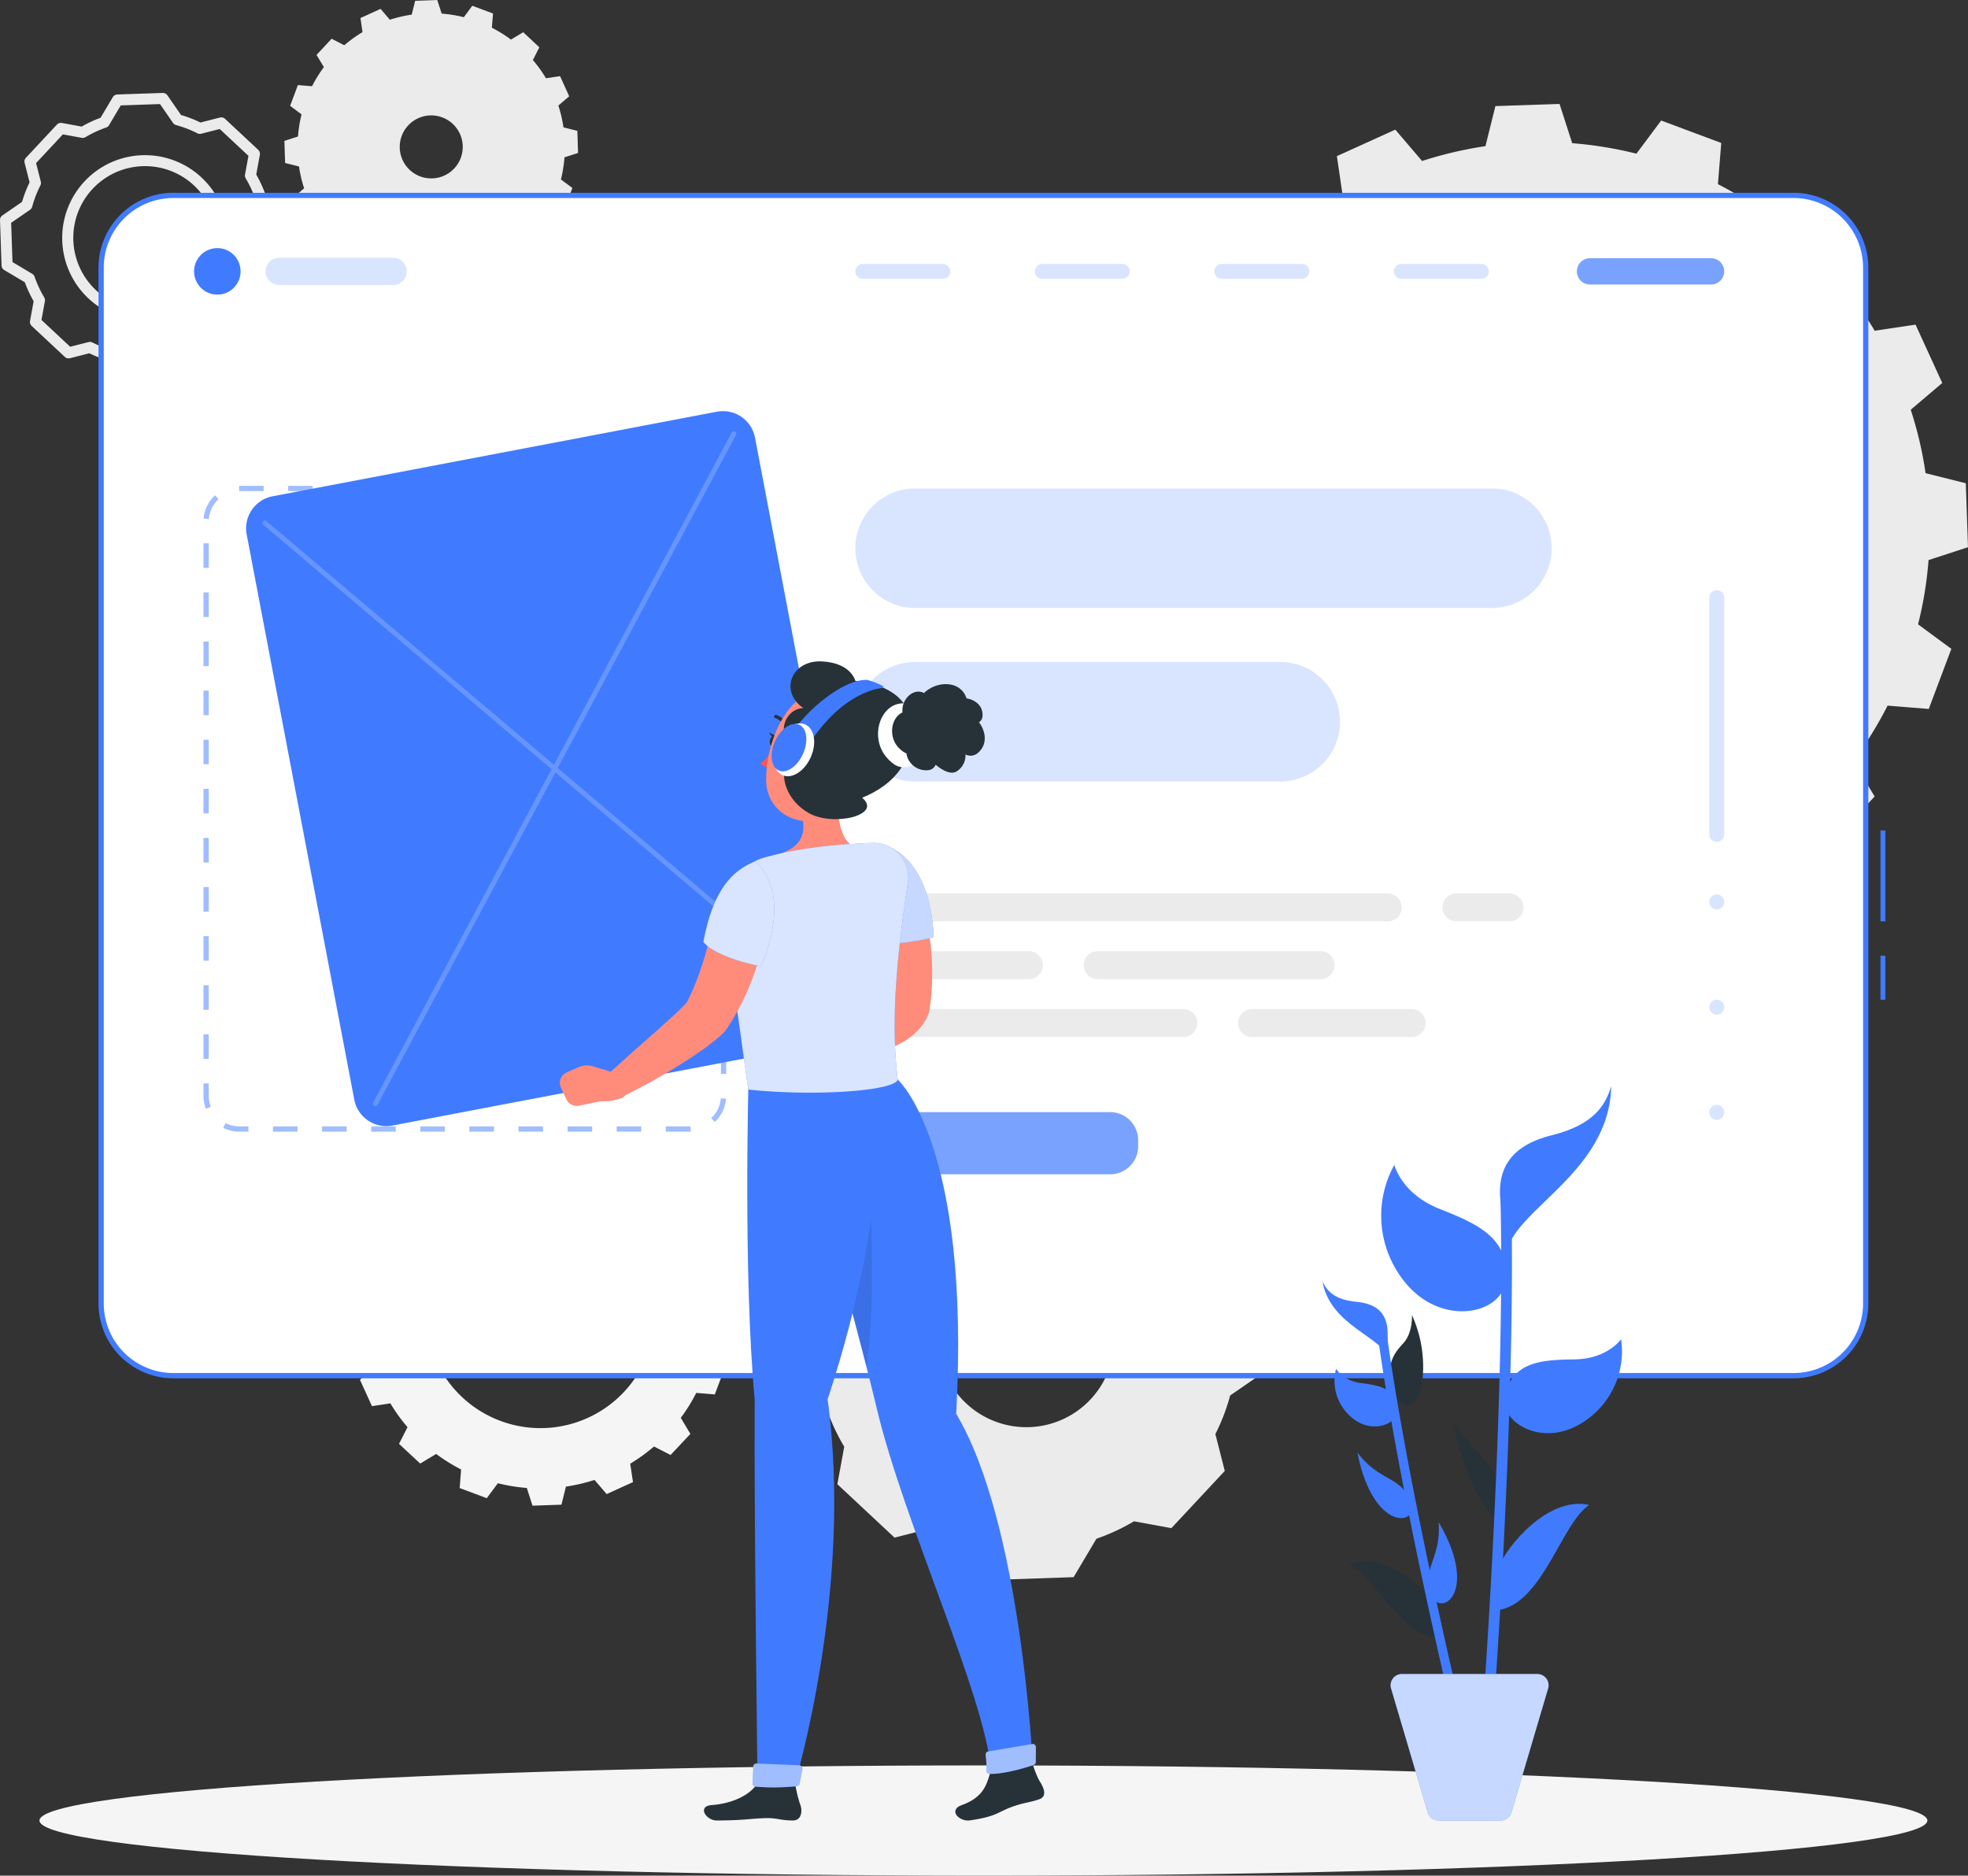 <svg id="Group_37427" data-name="Group 37427" xmlns="http://www.w3.org/2000/svg" xmlns:xlink="http://www.w3.org/1999/xlink" width="451.048" height="429.858" viewBox="0 0 451.048 429.858">
  <rect x="0" y="0" width="451.048" height="429.858" fill="#333333" stroke="none"/>
  <defs>
    <clipPath id="clip-path">
      <rect id="Rectangle_5026" data-name="Rectangle 5026" width="451.048" height="429.858" fill="none"/>
    </clipPath>
    <clipPath id="clip-path-3">
      <rect id="Rectangle_5002" data-name="Rectangle 5002" width="119.804" height="148.009" fill="none"/>
    </clipPath>
    <clipPath id="clip-path-4">
      <rect id="Rectangle_5003" data-name="Rectangle 5003" width="32.362" height="6.232" fill="none"/>
    </clipPath>
    <clipPath id="clip-path-5">
      <rect id="Rectangle_5004" data-name="Rectangle 5004" width="21.752" height="3.418" fill="none"/>
    </clipPath>
    <clipPath id="clip-path-8">
      <rect id="Rectangle_5007" data-name="Rectangle 5007" width="21.751" height="3.418" fill="none"/>
    </clipPath>
    <clipPath id="clip-path-9">
      <rect id="Rectangle_5008" data-name="Rectangle 5008" width="33.768" height="6.033" fill="none"/>
    </clipPath>
    <clipPath id="clip-path-10">
      <rect id="Rectangle_5009" data-name="Rectangle 5009" width="64.811" height="14.252" fill="none"/>
    </clipPath>
    <clipPath id="clip-path-11">
      <rect id="Rectangle_5010" data-name="Rectangle 5010" width="3.417" height="57.671" fill="none"/>
    </clipPath>
    <clipPath id="clip-path-12">
      <rect id="Rectangle_5011" data-name="Rectangle 5011" width="3.417" height="3.417" fill="none"/>
    </clipPath>
    <clipPath id="clip-path-15">
      <rect id="Rectangle_5014" data-name="Rectangle 5014" width="159.58" height="27.397" fill="none"/>
    </clipPath>
    <clipPath id="clip-path-16">
      <rect id="Rectangle_5015" data-name="Rectangle 5015" width="111.063" height="27.398" fill="none"/>
    </clipPath>
    <clipPath id="clip-path-17">
      <rect id="Rectangle_5016" data-name="Rectangle 5016" width="133.93" height="154.625" fill="none"/>
    </clipPath>
    <clipPath id="clip-path-18">
      <rect id="Rectangle_5017" data-name="Rectangle 5017" width="8.678" height="40.453" fill="none"/>
    </clipPath>
    <clipPath id="clip-path-19">
      <rect id="Rectangle_5018" data-name="Rectangle 5018" width="15.826" height="22.602" fill="none"/>
    </clipPath>
    <clipPath id="clip-path-20">
      <rect id="Rectangle_5019" data-name="Rectangle 5019" width="11.52" height="6.853" fill="none"/>
    </clipPath>
    <clipPath id="clip-path-21">
      <rect id="Rectangle_5020" data-name="Rectangle 5020" width="11.433" height="5.491" fill="none"/>
    </clipPath>
    <clipPath id="clip-path-22">
      <rect id="Rectangle_5021" data-name="Rectangle 5021" width="42.316" height="57.239" fill="none"/>
    </clipPath>
    <clipPath id="clip-path-23">
      <rect id="Rectangle_5022" data-name="Rectangle 5022" width="16.238" height="24.069" fill="none"/>
    </clipPath>
    <clipPath id="clip-path-24">
      <rect id="Rectangle_5023" data-name="Rectangle 5023" width="36.208" height="33.56" fill="none"/>
    </clipPath>
  </defs>
  <g id="Group_37426" data-name="Group 37426" clip-path="url(#clip-path)">
    <g id="Group_37425" data-name="Group 37425">
      <g id="Group_37424" data-name="Group 37424" clip-path="url(#clip-path)">
        <path id="Path_39068" data-name="Path 39068" d="M229.777,129.611l-.5-14.663,9-2.941a87.492,87.492,0,0,1,2.4-14.724l-7.63-5.626,5.183-13.773,9.439.761a86.43,86.43,0,0,1,7.855-12.666l-4.888-8.159L260.686,47.1l8.438,4.32a92.19,92.19,0,0,1,12.094-8.742l-1.367-9.366,13.388-6.076,6.134,7.189a90.555,90.555,0,0,1,14.525-3.4l2.281-9.181,14.7-.5,2.9,9a90.51,90.51,0,0,1,14.723,2.4l5.666-7.593,13.771,5.145-.761,9.44a89.751,89.751,0,0,1,12.666,7.893l8.121-4.887,10.762,10.01-4.319,8.476a86.328,86.328,0,0,1,8.7,12.1l9.364-1.4L418.595,85.3l-7.227,6.136a87.4,87.4,0,0,1,3.4,14.526l9.221,2.316.5,14.663-9.04,2.945a86.689,86.689,0,0,1-2.4,14.722l7.63,5.626L415.5,160.007l-9.439-.762a86.481,86.481,0,0,1-7.855,12.665l4.89,8.159-10.052,10.726-8.437-4.322a89.941,89.941,0,0,1-12.1,8.744l1.406,9.363-13.388,6.076-6.173-7.187a90.617,90.617,0,0,1-14.525,3.4l-2.28,9.181-14.7.5-2.9-9a90.642,90.642,0,0,1-14.722-2.4l-5.628,7.592L285.823,207.6l.723-9.436a92.072,92.072,0,0,1-12.666-7.9l-8.122,4.89L255,185.143l4.319-8.476a86.326,86.326,0,0,1-8.7-12.1l-9.364,1.406-6.114-13.386,7.227-6.136a86.575,86.575,0,0,1-3.4-14.523Zm99.08,47.5a58.2,58.2,0,1,0-60.14-56.157,58.187,58.187,0,0,0,60.14,56.157" transform="translate(26.554 2.471)" fill="#ebebeb"/>
        <path id="Path_39069" data-name="Path 39069" d="M71.794,279.182l-.227-6.611,4.059-1.327a39.335,39.335,0,0,1,1.082-6.639l-3.441-2.536,2.338-6.211,4.256.344a38.946,38.946,0,0,1,3.542-5.711l-2.2-3.68,4.532-4.835,3.8,1.948a41.448,41.448,0,0,1,5.454-3.942l-.616-4.223,6.037-2.739,2.765,3.241a40.817,40.817,0,0,1,6.549-1.534l1.029-4.14,6.629-.228,1.31,4.059a40.991,40.991,0,0,1,6.638,1.082l2.555-3.423,6.21,2.32-.343,4.257a40.495,40.495,0,0,1,5.711,3.559l3.662-2.2,4.853,4.515-1.948,3.822a38.879,38.879,0,0,1,3.925,5.454l4.222-.633,2.756,6.035-3.258,2.766a39.5,39.5,0,0,1,1.534,6.55l4.158,1.044.227,6.611-4.076,1.328a39.135,39.135,0,0,1-1.082,6.639l3.44,2.536-2.338,6.211-4.256-.344a38.944,38.944,0,0,1-3.542,5.711l2.2,3.68-4.534,4.836-3.8-1.948a40.556,40.556,0,0,1-5.453,3.942l.634,4.221-6.037,2.74-2.784-3.241a40.786,40.786,0,0,1-6.549,1.534l-1.029,4.14-6.629.228-1.309-4.059a40.851,40.851,0,0,1-6.639-1.082l-2.537,3.422-6.21-2.32.326-4.255a41.348,41.348,0,0,1-5.711-3.561l-3.662,2.2-4.853-4.515,1.947-3.822a38.879,38.879,0,0,1-3.925-5.454l-4.221.634-2.757-6.037,3.259-2.766a38.966,38.966,0,0,1-1.534-6.549ZM116.47,300.6A26.243,26.243,0,1,0,89.352,275.28,26.238,26.238,0,0,0,116.47,300.6" transform="translate(8.289 26.679)" fill="#f5f5f5"/>
        <path id="Path_39070" data-name="Path 39070" d="M71,59.943l-3.7-3.453,1.477-2.911a30.089,30.089,0,0,1-3-4.176l-3.233.489-2.094-4.622,2.487-2.117a29.743,29.743,0,0,1-1.173-5l-3.182-.8-.164-5.066,3.111-1a31.785,31.785,0,0,1,.818-5.08l-2.617-1.952L61.505,19.5l3.249.258a31.237,31.237,0,0,1,2.711-4.372l-1.683-2.8,3.462-3.708,2.9,1.487a31.325,31.325,0,0,1,4.175-3l-.47-3.233,4.613-2.1L82.584,4.52A30.93,30.93,0,0,1,87.6,3.356L88.385.184,93.451,0l1.013,3.12a29.845,29.845,0,0,1,5.073.827l1.94-2.626L106.232,3.1l-.266,3.258a30.3,30.3,0,0,1,4.372,2.713l2.813-1.684,3.7,3.453-1.486,2.922a29.871,29.871,0,0,1,3,4.175l3.233-.489,2.094,4.623-2.487,2.116a29.853,29.853,0,0,1,1.173,5l3.181.8.165,5.067-3.112,1a30.877,30.877,0,0,1-.817,5.081l2.626,1.94-1.783,4.746-3.257-.248a31.142,31.142,0,0,1-2.713,4.372l1.683,2.8-3.461,3.708-2.9-1.487a31.18,31.18,0,0,1-4.175,3l.48,3.222-4.613,2.1-2.126-2.477a31.773,31.773,0,0,1-5.013,1.163l-.788,3.172-5.066.183-1.014-3.12a29.832,29.832,0,0,1-5.071-.827l-1.94,2.626L77.9,64.24l.267-3.258A29.854,29.854,0,0,1,73.8,58.269ZM97.346,38.6a7.221,7.221,0,1,0-10.2.349,7.22,7.22,0,0,0,10.2-.349" transform="translate(6.765 0)" fill="#ebebeb"/>
        <path id="Path_39071" data-name="Path 39071" d="M161.376,273.693l8.438-5.827,0-.02a46.3,46.3,0,0,1,3.394-8.789l-2.162-8.485,12.239-13.109,8.615,1.578a46.414,46.414,0,0,1,8.53-3.983l.021-.007,5.239-8.821,17.922-.615,5.828,8.439.032.008a46.349,46.349,0,0,1,8.78,3.389l8.48-2.161,13.108,12.241-1.574,8.6.006.007a45.508,45.508,0,0,1,3.986,8.563l8.818,5.237.615,17.922-8.446,5.832a45.007,45.007,0,0,1-3.384,8.827v0l2.155,8.459L249.78,324.086l-8.562-1.567a46.735,46.735,0,0,1-8.605,3.992h-.008l-5.23,8.808-17.922.614-5.822-8.432a46.654,46.654,0,0,1-8.855-3.392l0,0-8.441,2.151-13.108-12.238,1.573-8.6a45.519,45.519,0,0,1-3.986-8.564v0l-8.822-5.239Zm55.854,27.245a20.166,20.166,0,1,0-20.845-19.463,20.172,20.172,0,0,0,20.845,19.463" transform="translate(18.69 26.13)" fill="#ebebeb"/>
        <path id="Path_39072" data-name="Path 39072" d="M29.118,85.528a1.266,1.266,0,0,1-1.041-.547l-3.113-4.508a28.438,28.438,0,0,1-4.489-1.719l-4.439,1.13a1.273,1.273,0,0,1-1.177-.3l-7.593-7.09a1.269,1.269,0,0,1-.382-1.154l.828-4.517a27.672,27.672,0,0,1-2.019-4.343l-4.718-2.8a1.265,1.265,0,0,1-.619-1.046L0,48.248a1.267,1.267,0,0,1,.546-1.085L5.06,44.047a27.761,27.761,0,0,1,1.721-4.466L5.644,35.122a1.265,1.265,0,0,1,.3-1.176l7.09-7.593a1.267,1.267,0,0,1,1.154-.382l4.529.829a28.22,28.22,0,0,1,4.333-2.022l2.8-4.717a1.269,1.269,0,0,1,1.046-.619l10.383-.356a1.285,1.285,0,0,1,1.086.547l3.116,4.512a28.184,28.184,0,0,1,4.466,1.721l4.458-1.138a1.279,1.279,0,0,1,1.177.3l7.593,7.091a1.269,1.269,0,0,1,.382,1.153l-.828,4.519a27.735,27.735,0,0,1,2.022,4.344l4.715,2.8a1.268,1.268,0,0,1,.619,1.044l.356,10.383a1.266,1.266,0,0,1-.547,1.087L61.38,60.57a27.456,27.456,0,0,1-1.713,4.478L60.8,69.492a1.27,1.27,0,0,1-.3,1.177l-7.091,7.593a1.27,1.27,0,0,1-1.154.382l-4.5-.823a28.609,28.609,0,0,1-4.367,2.025l-2.8,4.708a1.264,1.264,0,0,1-1.046.617l-10.383.356a.284.284,0,0,1-.044,0m-8.5-9.383a1.256,1.256,0,0,1,.569.135,25.816,25.816,0,0,0,4.89,1.873,1.276,1.276,0,0,1,.714.5l2.98,4.315,9-.308,2.676-4.507a1.277,1.277,0,0,1,.707-.561A25.934,25.934,0,0,0,46.877,75.4a1.263,1.263,0,0,1,.873-.157l4.279.783,6.146-6.58L57.1,65.218a1.268,1.268,0,0,1,.1-.89,24.938,24.938,0,0,0,1.866-4.869,1.273,1.273,0,0,1,.5-.712l4.323-2.986-.308-9-4.513-2.679a1.271,1.271,0,0,1-.55-.674,25.11,25.11,0,0,0-2.18-4.693,1.267,1.267,0,0,1-.181-.914l.788-4.3L50.36,27.354l-4.241,1.082a1.263,1.263,0,0,1-.886-.1,25.548,25.548,0,0,0-4.846-1.87,1.325,1.325,0,0,1-.729-.509l-2.983-4.318-9,.308L25,26.465a1.279,1.279,0,0,1-.493.47,1.323,1.323,0,0,1-.264.106A25.819,25.819,0,0,0,19.6,29.216a1.251,1.251,0,0,1-.877.158l-4.31-.789L8.269,35.168l1.081,4.245a1.259,1.259,0,0,1-.1.885A25.633,25.633,0,0,0,7.379,45.15a1.3,1.3,0,0,1-.5.721L2.555,48.854l.309,9,4.515,2.682a1.26,1.26,0,0,1,.55.673,25.158,25.158,0,0,0,2.2,4.725,1.265,1.265,0,0,1,.161.879l-.788,4.3,6.582,6.144,4.22-1.075a1.187,1.187,0,0,1,.312-.039M57.4,38.029h0ZM33.208,71.294a18.972,18.972,0,1,1,.666-.011c-.222.007-.445.011-.666.011m.032-35.432c-.193,0-.386,0-.579.01a16.436,16.436,0,1,0,.579-.01" transform="translate(0 2.211)" fill="#ebebeb"/>
        <path id="Path_39073" data-name="Path 39073" d="M440.8,375.229c0,6.978-96.861,12.634-216.345,12.634S8.107,382.208,8.107,375.229,104.968,362.6,224.452,362.6,440.8,368.252,440.8,375.229" transform="translate(0.939 41.995)" fill="#f5f5f5"/>
        <path id="Path_39074" data-name="Path 39074" d="M408.671,310.623H37.3A16.525,16.525,0,0,1,20.774,294.1V56.663A16.524,16.524,0,0,1,37.3,40.139H408.671A16.525,16.525,0,0,1,425.2,56.663V294.1a16.526,16.526,0,0,1-16.525,16.525" transform="translate(2.406 4.649)" fill="#fff"/>
        <path id="Path_39075" data-name="Path 39075" d="M387.375,209.355h-1.116V199.27h1.116Zm0-17.964h-1.116V170.568h1.116Z" transform="translate(44.735 19.755)" fill="#407bff"/>
        <path id="Path_39076" data-name="Path 39076" d="M408.732,311.288H37.361A17.147,17.147,0,0,1,20.233,294.16V56.726A17.147,17.147,0,0,1,37.361,39.6H408.732A17.147,17.147,0,0,1,425.86,56.726V294.16a17.147,17.147,0,0,1-17.128,17.128M37.361,40.8A15.94,15.94,0,0,0,21.439,56.726V294.16a15.94,15.94,0,0,0,15.922,15.922H408.732a15.94,15.94,0,0,0,15.922-15.922V56.726A15.94,15.94,0,0,0,408.732,40.8Z" transform="translate(2.343 4.586)" fill="#407bff"/>
        <g id="Group_37357" data-name="Group 37357" transform="translate(46.629 111.337)" opacity="0.5">
          <g id="Group_37356" data-name="Group 37356">
            <g id="Group_37355" data-name="Group 37355" clip-path="url(#clip-path-3)">
              <path id="Path_39077" data-name="Path 39077" d="M153.381,247.79h-5.626v-1.207h5.626l.1,1.206Zm-11.253,0H136.5v-1.206h5.627Zm-11.254,0h-5.627v-1.206h5.627Zm-11.253,0h-5.627v-1.206h5.627Zm-11.254,0h-5.627v-1.206h5.627Zm-11.253,0H91.486v-1.206h5.627Zm-11.254,0H80.232v-1.206h5.627Zm-11.253,0H68.979v-1.206h5.627Zm-11.254,0H57.725v-1.206h5.627Zm-11.253,0H50a8.127,8.127,0,0,1-3.673-.867l.54-1.078a6.931,6.931,0,0,0,3.133.738h2.1Zm106.885-2.209-.823-.882a6.977,6.977,0,0,0,2.2-4.557l1.2.095a8.187,8.187,0,0,1-2.583,5.344M42.337,242.532a8.177,8.177,0,0,1-.548-2.955v-2.826H43v2.826a6.969,6.969,0,0,0,.466,2.521Zm119.256-7.968h-1.206v-5.627h1.206ZM43,231.124H41.789V225.5H43Zm118.6-7.813h-1.206v-5.627h1.206ZM43,219.871H41.789v-5.626H43Zm118.6-7.814h-1.206V206.43h1.206ZM43,208.618H41.789v-5.627H43Zm118.6-7.815h-1.206v-5.627h1.206ZM43,197.364H41.789v-5.627H43Zm118.6-7.814h-1.206v-5.627h1.206ZM43,186.11H41.789v-5.626H43Zm118.6-7.814h-1.206v-5.627h1.206ZM43,174.856H41.789v-5.626H43Zm118.6-7.814h-1.206v-5.627h1.206ZM43,163.6H41.789v-5.627H43Zm118.6-7.814h-1.206v-5.626h1.206ZM43,152.349H41.789v-5.627H43Zm118.6-7.815h-1.206v-5.626h1.206ZM43,141.1H41.789v-5.627H43Zm118.6-7.814h-1.206v-5.627h1.206ZM43,129.841H41.789v-5.627H43Zm118.6-7.813h-1.206V116.4h1.206ZM43,118.588H41.789v-5.626H43Zm118.6-7.814h-1.206v-2.782a6.961,6.961,0,0,0-.482-2.559l1.123-.441a8.173,8.173,0,0,1,.566,3ZM43.021,107.386l-1.2-.1a8.177,8.177,0,0,1,2.613-5.327l.818.886a6.978,6.978,0,0,0-2.229,4.542m113.457-5.679a6.937,6.937,0,0,0-3.1-.72h-2.142V99.781h2.142a8.133,8.133,0,0,1,3.631.844Zm-10.867-.72h-5.627V99.781h5.627Zm-11.253,0h-5.627V99.781h5.627Zm-11.254,0h-5.627V99.781H123.1Zm-11.253,0h-5.627V99.781h5.627Zm-11.254,0H94.97V99.781H100.6Zm-11.253,0H83.717V99.781h5.627Zm-11.254,0H72.463V99.781H78.09Zm-11.254,0H61.209V99.781h5.627Zm-11.253,0H50l-.045-1.206h5.627Z" transform="translate(-41.789 -99.781)" fill="#407bff"/>
            </g>
          </g>
        </g>
        <path id="Path_39078" data-name="Path 39078" d="M50.522,56.29a5.327,5.327,0,1,1-5.327-5.327,5.326,5.326,0,0,1,5.327,5.327" transform="translate(4.617 5.902)" fill="#407bff"/>
        <g id="Group_37360" data-name="Group 37360" transform="translate(60.868 59.076)" opacity="0.2">
          <g id="Group_37359" data-name="Group 37359">
            <g id="Group_37358" data-name="Group 37358" clip-path="url(#clip-path-4)">
              <path id="Path_39079" data-name="Path 39079" d="M83.8,59.176H57.666a3.115,3.115,0,1,1,0-6.231H83.8a3.115,3.115,0,0,1,0,6.231" transform="translate(-54.55 -52.944)" fill="#407bff"/>
            </g>
          </g>
        </g>
        <g id="Group_37363" data-name="Group 37363" transform="translate(196.043 60.483)" opacity="0.2">
          <g id="Group_37362" data-name="Group 37362">
            <g id="Group_37361" data-name="Group 37361" clip-path="url(#clip-path-5)">
              <path id="Path_39080" data-name="Path 39080" d="M195.738,57.623H177.4a1.708,1.708,0,1,1,0-3.417h18.334a1.708,1.708,0,0,1,0,3.417" transform="translate(-175.695 -54.205)" fill="#407bff"/>
            </g>
          </g>
        </g>
        <g id="Group_37366" data-name="Group 37366" transform="translate(237.185 60.483)" opacity="0.2">
          <g id="Group_37365" data-name="Group 37365">
            <g id="Group_37364" data-name="Group 37364" clip-path="url(#clip-path-5)">
              <path id="Path_39081" data-name="Path 39081" d="M232.609,57.623H214.274a1.708,1.708,0,1,1,0-3.417h18.335a1.708,1.708,0,0,1,0,3.417" transform="translate(-212.566 -54.205)" fill="#407bff"/>
            </g>
          </g>
        </g>
        <g id="Group_37369" data-name="Group 37369" transform="translate(278.326 60.483)" opacity="0.2">
          <g id="Group_37368" data-name="Group 37368">
            <g id="Group_37367" data-name="Group 37367" clip-path="url(#clip-path-5)">
              <path id="Path_39082" data-name="Path 39082" d="M269.48,57.623H251.145a1.708,1.708,0,0,1,0-3.417H269.48a1.708,1.708,0,0,1,0,3.417" transform="translate(-249.437 -54.205)" fill="#407bff"/>
            </g>
          </g>
        </g>
        <g id="Group_37372" data-name="Group 37372" transform="translate(319.468 60.483)" opacity="0.2">
          <g id="Group_37371" data-name="Group 37371">
            <g id="Group_37370" data-name="Group 37370" clip-path="url(#clip-path-8)">
              <path id="Path_39083" data-name="Path 39083" d="M306.351,57.623H288.016a1.708,1.708,0,0,1,0-3.417h18.335a1.708,1.708,0,1,1,0,3.417" transform="translate(-286.309 -54.205)" fill="#407bff"/>
            </g>
          </g>
        </g>
        <g id="Group_37375" data-name="Group 37375" transform="translate(361.404 59.175)" opacity="0.7">
          <g id="Group_37374" data-name="Group 37374">
            <g id="Group_37373" data-name="Group 37373" clip-path="url(#clip-path-9)">
              <path id="Path_39084" data-name="Path 39084" d="M354.644,59.066H326.907a3.016,3.016,0,1,1,0-6.032h27.737a3.016,3.016,0,0,1,0,6.032" transform="translate(-323.892 -53.033)" fill="#407bff"/>
            </g>
          </g>
        </g>
        <g id="Group_37378" data-name="Group 37378" transform="translate(196.043 254.874)" opacity="0.7">
          <g id="Group_37377" data-name="Group 37377">
            <g id="Group_37376" data-name="Group 37376" clip-path="url(#clip-path-10)">
              <path id="Path_39085" data-name="Path 39085" d="M234.083,242.671H182.118a6.423,6.423,0,0,1-6.423-6.423v-1.407a6.423,6.423,0,0,1,6.423-6.423h51.966a6.423,6.423,0,0,1,6.423,6.423v1.407a6.423,6.423,0,0,1-6.423,6.423" transform="translate(-175.695 -228.419)" fill="#407bff"/>
            </g>
          </g>
        </g>
        <g id="Group_37381" data-name="Group 37381" transform="translate(391.755 135.257)" opacity="0.2">
          <g id="Group_37380" data-name="Group 37380">
            <g id="Group_37379" data-name="Group 37379" clip-path="url(#clip-path-11)">
              <path id="Path_39086" data-name="Path 39086" d="M351.093,177.181V122.926a1.708,1.708,0,1,1,3.417,0v54.254a1.708,1.708,0,1,1-3.417,0" transform="translate(-351.093 -121.218)" fill="#407bff"/>
            </g>
          </g>
        </g>
        <g id="Group_37384" data-name="Group 37384" transform="translate(391.755 204.989)" opacity="0.2">
          <g id="Group_37383" data-name="Group 37383">
            <g id="Group_37382" data-name="Group 37382" clip-path="url(#clip-path-12)">
              <path id="Path_39087" data-name="Path 39087" d="M354.51,185.42a1.708,1.708,0,1,1-1.708-1.708,1.708,1.708,0,0,1,1.708,1.708" transform="translate(-351.093 -183.712)" fill="#407bff"/>
            </g>
          </g>
        </g>
        <g id="Group_37387" data-name="Group 37387" transform="translate(391.755 229.11)" opacity="0.2">
          <g id="Group_37386" data-name="Group 37386">
            <g id="Group_37385" data-name="Group 37385" clip-path="url(#clip-path-12)">
              <path id="Path_39088" data-name="Path 39088" d="M354.51,207.037a1.708,1.708,0,1,1-1.708-1.708,1.708,1.708,0,0,1,1.708,1.708" transform="translate(-351.093 -205.329)" fill="#407bff"/>
            </g>
          </g>
        </g>
        <g id="Group_37390" data-name="Group 37390" transform="translate(391.755 253.23)" opacity="0.2">
          <g id="Group_37389" data-name="Group 37389">
            <g id="Group_37388" data-name="Group 37388" clip-path="url(#clip-path-12)">
              <path id="Path_39089" data-name="Path 39089" d="M354.51,228.654a1.708,1.708,0,1,1-1.708-1.708,1.708,1.708,0,0,1,1.708,1.708" transform="translate(-351.093 -226.946)" fill="#407bff"/>
            </g>
          </g>
        </g>
        <g id="Group_37393" data-name="Group 37393" transform="translate(196.043 111.941)" opacity="0.2">
          <g id="Group_37392" data-name="Group 37392">
            <g id="Group_37391" data-name="Group 37391" clip-path="url(#clip-path-15)">
              <path id="Path_39090" data-name="Path 39090" d="M321.576,127.719H189.394a13.7,13.7,0,0,1,0-27.4H321.576a13.7,13.7,0,0,1,0,27.4" transform="translate(-175.695 -100.322)" fill="#407bff"/>
            </g>
          </g>
        </g>
        <g id="Group_37396" data-name="Group 37396" transform="translate(196.043 151.711)" opacity="0.2">
          <g id="Group_37395" data-name="Group 37395">
            <g id="Group_37394" data-name="Group 37394" clip-path="url(#clip-path-16)">
              <path id="Path_39091" data-name="Path 39091" d="M273.06,163.362H189.395a13.7,13.7,0,1,1,0-27.4H273.06a13.7,13.7,0,0,1,0,27.4" transform="translate(-175.695 -135.964)" fill="#407bff"/>
            </g>
          </g>
        </g>
        <path id="Path_39092" data-name="Path 39092" d="M297.7,189.9H178.9a3.2,3.2,0,0,1,0-6.407H297.7a3.2,3.2,0,0,1,0,6.407" transform="translate(20.348 21.251)" fill="#ebebeb"/>
        <path id="Path_39093" data-name="Path 39093" d="M311.642,189.9H299.49a3.2,3.2,0,0,1,0-6.407h12.152a3.2,3.2,0,1,1,0,6.407" transform="translate(34.315 21.251)" fill="#ebebeb"/>
        <path id="Path_39094" data-name="Path 39094" d="M225.8,195.368h51.075a3.2,3.2,0,1,1,0,6.407H225.8a3.2,3.2,0,0,1,0-6.407" transform="translate(25.78 22.627)" fill="#ebebeb"/>
        <path id="Path_39095" data-name="Path 39095" d="M178.9,195.368h36.566a3.2,3.2,0,1,1,0,6.407H178.9a3.2,3.2,0,1,1,0-6.407" transform="translate(20.349 22.627)" fill="#ebebeb"/>
        <path id="Path_39096" data-name="Path 39096" d="M250.854,213.657H178.9a3.2,3.2,0,0,1,0-6.407h71.956a3.2,3.2,0,1,1,0,6.407" transform="translate(20.348 24.003)" fill="#ebebeb"/>
        <path id="Path_39097" data-name="Path 39097" d="M294.077,213.657H257.511a3.2,3.2,0,1,1,0-6.407h36.566a3.2,3.2,0,1,1,0,6.407" transform="translate(29.453 24.003)" fill="#ebebeb"/>
        <path id="Path_39098" data-name="Path 39098" d="M185.9,228.785,84.085,248.17a7.476,7.476,0,0,1-8.742-5.946L50.683,112.7a7.476,7.476,0,0,1,5.946-8.742L158.446,84.574a7.476,7.476,0,0,1,8.742,5.946l24.66,129.523a7.476,7.476,0,0,1-5.946,8.742" transform="translate(5.854 9.78)" fill="#407bff"/>
        <g id="Group_37399" data-name="Group 37399" transform="translate(60.155 98.839)" opacity="0.2">
          <g id="Group_37398" data-name="Group 37398">
            <g id="Group_37397" data-name="Group 37397" clip-path="url(#clip-path-17)">
              <path id="Path_39099" data-name="Path 39099" d="M77.17,243.205a.558.558,0,0,1-.491-.821l82.154-153.51a.558.558,0,1,1,.984.527L77.662,242.911a.558.558,0,0,1-.492.295" transform="translate(-51.282 -88.58)" fill="#fff"/>
              <path id="Path_39100" data-name="Path 39100" d="M187.283,220.617a.555.555,0,0,1-.36-.133L54.108,107.9a.557.557,0,1,1,.721-.85L187.645,219.634a.558.558,0,0,1-.362.983" transform="translate(-53.911 -86.456)" fill="#fff"/>
            </g>
          </g>
        </g>
        <path id="Path_39101" data-name="Path 39101" d="M161.762,221.746s14.56,50.584,20.466,75.424c6.2,26.087,24.655,65.521,26.189,82.813,1.594.635,6.764-.079,9.522-1.413,0,0-2.53-55.133-17.523-80.246,3.385-61.8-13.386-76.577-13.386-76.577Z" transform="translate(18.735 25.682)" fill="#407bff"/>
        <g id="Group_37402" data-name="Group 37402" transform="translate(191.171 272.837)" opacity="0.1">
          <g id="Group_37401" data-name="Group 37401">
            <g id="Group_37400" data-name="Group 37400" clip-path="url(#clip-path-18)">
              <path id="Path_39102" data-name="Path 39102" d="M179.515,244.518l-8.188,12.576c2.6,9.484,5.25,19.371,7.421,27.878,2.276-14.724.767-40.454.767-40.454" transform="translate(-171.328 -244.518)"/>
            </g>
          </g>
        </g>
        <path id="Path_39103" data-name="Path 39103" d="M190.909,183.111c.238.694.4,1.189.57,1.761.171.555.315,1.106.464,1.656.3,1.1.537,2.2.774,3.307a64.232,64.232,0,0,1,1.005,6.707,56.231,56.231,0,0,1,.289,6.844,51.93,51.93,0,0,1-.558,6.945l-.051.378a3.659,3.659,0,0,1-.189.754,11.4,11.4,0,0,1-2.218,3.67,15.035,15.035,0,0,1-2.7,2.347,21.283,21.283,0,0,1-5.384,2.528,31.824,31.824,0,0,1-5.218,1.156,32.609,32.609,0,0,1-5.226.3,3.042,3.042,0,0,1-1.191-5.8l.254-.116c1.275-.585,2.716-1.2,4.008-1.841a38.318,38.318,0,0,0,3.707-2.031,14.681,14.681,0,0,0,2.819-2.187c.69-.712.876-1.352.764-1.4l-.24,1.133c.035-1.843.027-3.689-.117-5.568s-.346-3.757-.64-5.645-.632-3.774-1.051-5.647c-.2-.937-.431-1.868-.654-2.791l-.353-1.369-.333-1.237-.087-.321a6.046,6.046,0,0,1,11.559-3.529" transform="translate(19.631 20.734)" fill="#ff8b7b"/>
        <path id="Path_39104" data-name="Path 39104" d="M177.1,212.157l-7.287-2.078a4.561,4.561,0,0,0-3.147.238l-2.723,1.246a2.622,2.622,0,0,0-1.27,3.525l1.275,2.637a2.621,2.621,0,0,0,2.917,1.422l4.886-1.061s5.489.359,7.428-2.9Z" transform="translate(18.81 24.31)" fill="#ff8b7b"/>
        <path id="Path_39105" data-name="Path 39105" d="M181.944,173.515c-3.91,4.059-6,10.158-2.832,21.819,4.173,2.069,14.286-.616,14.286-.616s.142-17.522-11.454-21.2" transform="translate(20.566 20.096)" fill="#407bff"/>
        <g id="Group_37405" data-name="Group 37405" transform="translate(198.137 193.611)" opacity="0.7">
          <g id="Group_37404" data-name="Group 37404">
            <g id="Group_37403" data-name="Group 37403" clip-path="url(#clip-path-19)">
              <path id="Path_39106" data-name="Path 39106" d="M181.944,173.515c-3.91,4.059-6,10.158-2.832,21.819,4.173,2.069,14.286-.616,14.286-.616s.142-17.522-11.454-21.2" transform="translate(-177.571 -173.515)" fill="#fff"/>
            </g>
          </g>
        </g>
        <path id="Path_39107" data-name="Path 39107" d="M173.937,157.868c-.732,5.126-1.261,14.419,2.371,17.332,0,0-4.786-.127-14,7.271-3.4-3.788-1.416-5.373-1.416-5.373,5.467-2.014,5.126-6.138,3.975-9.91Z" transform="translate(18.567 18.284)" fill="#ff8b7b"/>
        <path id="Path_39108" data-name="Path 39108" d="M159.722,152.4c-.168.669-.655,1.149-1.086,1.071s-.645-.682-.478-1.351.655-1.148,1.087-1.071.645.683.476,1.351" transform="translate(18.311 17.494)" fill="#263238"/>
        <path id="Path_39109" data-name="Path 39109" d="M159.443,151.194l-1.47-.748s.5,1.4,1.47.748" transform="translate(18.296 17.424)" fill="#263238"/>
        <path id="Path_39110" data-name="Path 39110" d="M159.655,153.4a20.273,20.273,0,0,1-3.427,3.848,2.746,2.746,0,0,0,2.241.869Z" transform="translate(18.094 17.766)" fill="#ff5652"/>
        <path id="Path_39111" data-name="Path 39111" d="M159.048,147.365a.371.371,0,0,1-.016-.289.4.4,0,0,1,.521-.215A4.217,4.217,0,0,1,162.2,149.5a.367.367,0,0,1-.3.456.435.435,0,0,1-.5-.307,3.37,3.37,0,0,0-2.117-2.071.434.434,0,0,1-.239-.218" transform="translate(18.416 17.006)" fill="#263238"/>
        <path id="Path_39112" data-name="Path 39112" d="M182.21,155.009c-2.344,7.87-3.169,11.242-8.151,14.615-7.493,5.074-16.64,1.023-16.693-7.255-.047-7.45,3.795-19.069,12.343-20.858a10.519,10.519,0,0,1,12.5,13.5" transform="translate(18.226 16.359)" fill="#ff8b7b"/>
        <path id="Path_39113" data-name="Path 39113" d="M163.573,156.127c-4.662-3.313-2.391-9.4,1.887-9.586-5.579-3.905-2.669-10.973,4.151-10.694s7.787,4.463,7.787,4.463,11,.558,12.542,8.555c1.818,9.409-3.931,15.435-11,18.225,4.8,3.942-6.533,6.709-12.172,3.534-5.78-3.255-7.779-10.3-3.2-14.5" transform="translate(18.645 15.732)" fill="#263238"/>
        <path id="Path_39114" data-name="Path 39114" d="M187.21,144.558c-6-1.109-9.006,7.184-5.1,12.029a9.23,9.23,0,0,0,2.008,1.9,3.9,3.9,0,0,0,6.009-2.978c.325-3.983.321-10.349-2.916-10.947" transform="translate(20.888 16.731)" fill="#fff"/>
        <path id="Path_39115" data-name="Path 39115" d="M203.158,149.256a1.835,1.835,0,0,0,.793-1.275c.254-2.343-1.521-3.863-3.657-4.2-1.282-4.081-6.695-4.156-9.741-1.233-2.493-1.273-5.267,1.528-4.927,4.451-2.628,1.178-3.307,5.536-.918,8.057a6.226,6.226,0,0,0,1.451,1.166,2.373,2.373,0,0,0,.359.141,4.532,4.532,0,0,0,3.528,3.785,4.993,4.993,0,0,0,1.5.088,2.046,2.046,0,0,0,1.675-1.245c1.746,1.434,3.607,2.367,4.936,1.442a4.29,4.29,0,0,0,1.9-3.8,2.564,2.564,0,0,0,2.5-.094c2.559-1.782,2.343-4.973.6-7.284" transform="translate(21.222 16.274)" fill="#263238"/>
        <path id="Path_39116" data-name="Path 39116" d="M166.2,155.6a5.643,5.643,0,0,1-3.69,2.684c-1.916.326-2.532-1.892-1.714-3.977.736-1.877,2.62-4.308,4.405-3.676,1.759.623,2.111,3.17,1,4.969" transform="translate(18.582 17.434)" fill="#ff8b7b"/>
        <path id="Path_39117" data-name="Path 39117" d="M163.3,151.028c1.638-3.131,10.627-11.693,16.609-11.376a16.958,16.958,0,0,1,3.53,1.409.225.225,0,0,1-.083.423c-2.347.274-9.963,2.033-17.1,13.263a11.444,11.444,0,0,1-2.956-3.719" transform="translate(18.913 16.173)" fill="#407bff"/>
        <path id="Path_39118" data-name="Path 39118" d="M167.4,156.365c-1.442,3.207-4.336,5.03-6.464,4.074s-2.687-4.333-1.245-7.538,4.336-5.031,6.465-4.074,2.686,4.332,1.244,7.538" transform="translate(18.402 17.207)" fill="#fff"/>
        <path id="Path_39119" data-name="Path 39119" d="M165.685,155.561c-1.3,2.9-3.8,4.6-5.571,3.8s-2.159-3.792-.857-6.688,3.8-4.6,5.571-3.8,2.159,3.793.857,6.688" transform="translate(18.355 17.219)" fill="#407bff"/>
        <path id="Path_39120" data-name="Path 39120" d="M199.612,375.23c6.269-.929,6.389-1.972,9.751-3.15,2.878-1.015,3.688-.869,6.01-1.654,1.94-.654,1.282-2.5.006-4.464a23.007,23.007,0,0,1-1.43-3.67l-9.522,1.413c-.927,2.658-1.254,6.06-6.689,8.006-3.238,1.159-.624,3.89,1.876,3.519" transform="translate(22.727 41.96)" fill="#263238"/>
        <path id="Path_39121" data-name="Path 39121" d="M147.527,374.8c6.229-.011,7.427-.41,10.927-.529,3-.109,3.494.529,6.536.529,2.015,0,2.293-2.27,1.554-3.971a31.134,31.134,0,0,1-1.079-4.632h-8.59c-1.55,2.723-5.773,4.737-10.5,5.075-3.374.25-1.348,3.528,1.146,3.528" transform="translate(16.748 42.412)" fill="#263238"/>
        <path id="Path_39122" data-name="Path 39122" d="M153.78,221.746s-1.242,44.817,1.413,73.277c-.166,26.718.656,87.905.656,87.905.208,1.365,7.373.82,8.588,0,0,0,13.42-44.567,7.463-87.905,14.914-45.2,11.7-73.277,11.7-73.277Z" transform="translate(17.777 25.682)" fill="#407bff"/>
        <path id="Path_39123" data-name="Path 39123" d="M202.456,360.714a24.892,24.892,0,0,1,.192,3.57.742.742,0,0,0,.744.775c3.567.04,8.491-1.515,10.05-2.042a.734.734,0,0,0,.5-.693l.03-3.371a.739.739,0,0,0-.863-.736L203.069,359.9a.735.735,0,0,0-.614.81" transform="translate(23.447 41.486)" fill="#407bff"/>
        <g id="Group_37408" data-name="Group 37408" transform="translate(225.898 399.693)" opacity="0.5">
          <g id="Group_37407" data-name="Group 37407">
            <g id="Group_37406" data-name="Group 37406" clip-path="url(#clip-path-20)">
              <path id="Path_39124" data-name="Path 39124" d="M202.456,360.714a24.892,24.892,0,0,1,.192,3.57.742.742,0,0,0,.744.775c3.567.04,8.491-1.515,10.05-2.042a.734.734,0,0,0,.5-.693l.03-3.371a.739.739,0,0,0-.863-.736L203.069,359.9a.735.735,0,0,0-.614.81" transform="translate(-202.451 -358.206)" fill="#fff"/>
            </g>
          </g>
        </g>
        <path id="Path_39125" data-name="Path 39125" d="M154.739,362.894c-.026.928-.08,2.582-.165,3.8a.779.779,0,0,0,.678.817,51.2,51.2,0,0,0,9.477-.1.7.7,0,0,0,.624-.566l.638-3.327a.781.781,0,0,0-.733-.913l-9.782-.389a.7.7,0,0,0-.736.68" transform="translate(17.902 41.95)" fill="#407bff"/>
        <g id="Group_37411" data-name="Group 37411" transform="translate(172.474 404.165)" opacity="0.5">
          <g id="Group_37410" data-name="Group 37410">
            <g id="Group_37409" data-name="Group 37409" clip-path="url(#clip-path-21)">
              <path id="Path_39126" data-name="Path 39126" d="M154.739,362.894c-.026.928-.08,2.582-.165,3.8a.779.779,0,0,0,.678.817,51.2,51.2,0,0,0,9.477-.1.7.7,0,0,0,.624-.566l.638-3.327a.781.781,0,0,0-.733-.913l-9.782-.389a.7.7,0,0,0-.736.68" transform="translate(-154.572 -362.214)" fill="#fff"/>
            </g>
          </g>
        </g>
        <path id="Path_39127" data-name="Path 39127" d="M148.667,189.82a154.249,154.249,0,0,0,2.135,15.505c1.093,6.712,1.9,13.26,3.487,24.331,15.377,1.613,33.472.312,34.266-2.28-1.214-9.585-1.177-22.518,2.271-44.79a7.977,7.977,0,0,0-8.039-9.459c-1.361.029-2.8.09-4.276.2a108.888,108.888,0,0,0-15.417,1.9c-1.657.358-3.368.782-5,1.217a12.877,12.877,0,0,0-9.425,13.375" transform="translate(17.212 20.051)" fill="#407bff"/>
        <g id="Group_37414" data-name="Group 37414" transform="translate(165.829 193.177)" opacity="0.8">
          <g id="Group_37413" data-name="Group 37413">
            <g id="Group_37412" data-name="Group 37412" clip-path="url(#clip-path-22)">
              <path id="Path_39128" data-name="Path 39128" d="M148.667,189.82a154.249,154.249,0,0,0,2.135,15.505c1.093,6.712,1.9,13.26,3.487,24.331,15.377,1.613,33.472.312,34.266-2.28-1.214-9.585-1.177-22.518,2.271-44.79a7.977,7.977,0,0,0-8.039-9.459c-1.361.029-2.8.09-4.276.2a108.888,108.888,0,0,0-15.417,1.9c-1.657.358-3.368.782-5,1.217a12.877,12.877,0,0,0-9.425,13.375" transform="translate(-148.617 -173.126)" fill="#fff"/>
            </g>
          </g>
        </g>
        <path id="Path_39129" data-name="Path 39129" d="M161.667,188.984c-.085.729-.155,1.243-.244,1.834-.085.574-.2,1.133-.3,1.693-.216,1.117-.462,2.219-.721,3.318a62.662,62.662,0,0,1-1.979,6.487,56.1,56.1,0,0,1-2.689,6.3,51.551,51.551,0,0,1-3.495,6.027L152,215a3.231,3.231,0,0,1-.473.566,47.5,47.5,0,0,1-5.806,4.569c-1.892,1.32-3.818,2.528-5.74,3.716-1.935,1.166-3.88,2.3-5.852,3.379-1.994,1.054-3.957,2.118-6.022,3.083a3.034,3.034,0,0,1-3.373-4.949l.026-.023c1.6-1.515,3.275-2.973,4.9-4.461l4.93-4.366c1.647-1.429,3.249-2.894,4.829-4.316q1.185-1.073,2.274-2.145L142.733,209c.334-.34.58-.647.877-.965l-.7.918c.825-1.649,1.613-3.317,2.294-5.076s1.307-3.539,1.853-5.369,1.052-3.679,1.489-5.548c.222-.933.435-1.868.618-2.8l.5-2.65.064-.339a6.046,6.046,0,0,1,11.948,1.809" transform="translate(14.337 21.106)" fill="#ff8b7b"/>
        <path id="Path_39130" data-name="Path 39130" d="M128.695,220.863l-6.259-1.852a4.555,4.555,0,0,0-3.148.208l-2.735,1.218a2.621,2.621,0,0,0-1.3,3.513L116.5,226.6a2.621,2.621,0,0,0,2.9,1.449l4.9-1.012a12.314,12.314,0,0,0,4.637-.649,2.923,2.923,0,0,0-.239-5.523" transform="translate(13.319 25.343)" fill="#ff8b7b"/>
        <path id="Path_39131" data-name="Path 39131" d="M156.434,176.906c-5.276,1.979-9.787,6.584-11.956,18.469,2.874,3.665,13.155,5.6,13.155,5.6s7.678-15.749-1.2-24.069" transform="translate(16.733 20.489)" fill="#407bff"/>
        <g id="Group_37417" data-name="Group 37417" transform="translate(161.211 197.395)" opacity="0.8">
          <g id="Group_37416" data-name="Group 37416">
            <g id="Group_37415" data-name="Group 37415" clip-path="url(#clip-path-23)">
              <path id="Path_39132" data-name="Path 39132" d="M156.434,176.906c-5.276,1.979-9.787,6.584-11.956,18.469,2.874,3.665,13.155,5.6,13.155,5.6s7.678-15.749-1.2-24.069" transform="translate(-144.478 -176.906)" fill="#fff"/>
            </g>
          </g>
        </g>
        <path id="Path_39133" data-name="Path 39133" d="M286.067,287.289c-1.557-6.046.32-8.349,2.523-10.761s1.945-6.443,1.945-6.443a28.665,28.665,0,0,1,2.419,14.858c-1,8.051-5.75,6.76-6.887,2.345" transform="translate(33.065 31.28)" fill="#263238"/>
        <path id="Path_39134" data-name="Path 39134" d="M296.617,330.2c-2.31-3.872-12.142-12.04-19.608-8.832,5.97,2.48,12.554,17.571,21.388,16.938-1.52-6.924-1.78-8.106-1.78-8.106" transform="translate(32.082 37.135)" fill="#263238"/>
        <path id="Path_39135" data-name="Path 39135" d="M302.909,369.45a1.052,1.052,0,0,1-1.019-.8c-1.438-5.908-14.194-58.8-19.19-96.35a1.049,1.049,0,1,1,2.08-.277c4.982,37.44,17.714,90.233,19.15,96.129a1.05,1.05,0,0,1-.771,1.269,1.069,1.069,0,0,1-.25.03" transform="translate(32.74 31.399)" fill="#407bff"/>
        <path id="Path_39136" data-name="Path 39136" d="M286.568,275.5c.136-4.43-1.933-7.157-7.123-7.633s-6.832-2.64-7.8-4.661c1.751,10.2,13.98,12.749,15.171,17.785-.245-3.773-.245-5.491-.245-5.491" transform="translate(31.461 30.483)" fill="#407bff"/>
        <path id="Path_39137" data-name="Path 39137" d="M288.61,290.25c-.427-4.644-4.175-5.282-8.445-5.842s-5.686-3.3-5.686-3.3a10.877,10.877,0,0,0,3.093,10.77c5.035,4.775,11.35,1.762,11.038-1.629" transform="translate(31.747 32.557)" fill="#407bff"/>
        <path id="Path_39138" data-name="Path 39138" d="M293.48,327.579c-.736-5.186,2.821-7.333,2.27-14.946,10.191,17.418-1.115,23.085-2.27,14.946" transform="translate(33.978 36.208)" fill="#407bff"/>
        <path id="Path_39139" data-name="Path 39139" d="M290.4,308.074c-2.875-4.378-6.964-3.638-11.582-9.715,3.866,19.806,16.095,16.585,11.582,9.715" transform="translate(32.292 34.555)" fill="#407bff"/>
        <path id="Path_39140" data-name="Path 39140" d="M309.611,309.833c.253-7-6.24-10.7-11.21-17.7,3.022,13.929,10.812,28.684,11.21,17.7" transform="translate(34.56 33.834)" fill="#263238"/>
        <path id="Path_39141" data-name="Path 39141" d="M305.712,366.273c-.032,0-.065,0-.1,0a1.236,1.236,0,0,1-1.133-1.327c1.163-14.712,5.267-78.125,4.118-119.588a1.233,1.233,0,0,1,1.2-1.266,1.215,1.215,0,0,1,1.266,1.2c1.151,41.572-2.96,105.11-4.124,119.85a1.234,1.234,0,0,1-1.228,1.136" transform="translate(35.264 28.27)" fill="#407bff"/>
        <path id="Path_39142" data-name="Path 39142" d="M308.474,251.114c-1.559-8.482,1.625-14.336,11.474-16.772s12.373-7.079,13.648-11.25c-.385,20.135-23.169,28.621-23.987,38.657-.632-7.329-1.135-10.636-1.135-10.636" transform="translate(35.683 25.838)" fill="#407bff"/>
        <path id="Path_39143" data-name="Path 39143" d="M312.058,266.393c1.577-10.168-6.1-13.544-14.936-17.032s-10.4-10.109-10.4-10.109a24,24,0,0,0,.841,24.706c8.211,12.919,23.342,9.858,24.493,2.435" transform="translate(32.855 27.709)" fill="#407bff"/>
        <path id="Path_39144" data-name="Path 39144" d="M309.082,288.228c1.695-8.068,8.405-8.427,16.015-8.542s10.654-4.636,10.654-4.636a19.223,19.223,0,0,1-7.62,18.282c-9.81,7.362-20.287.787-19.049-5.1" transform="translate(35.785 31.855)" fill="#407bff"/>
        <path id="Path_39145" data-name="Path 39145" d="M307.836,323.5c1.846-4.964,11.472-16.488,20.779-14.367-6.37,4.133-10.773,22.966-21.115,24.111.287-8.322.336-9.743.336-9.743" transform="translate(35.614 35.773)" fill="#407bff"/>
        <path id="Path_39146" data-name="Path 39146" d="M319.267,343.832H288.216a2.577,2.577,0,0,0-2.472,3.307l8.4,28.408a2.578,2.578,0,0,0,2.47,1.846h14.243a2.574,2.574,0,0,0,2.47-1.846l8.405-28.408a2.577,2.577,0,0,0-2.47-3.307" transform="translate(33.082 39.822)" fill="#407bff"/>
        <g id="Group_37420" data-name="Group 37420" transform="translate(318.717 383.653)" opacity="0.2">
          <g id="Group_37419" data-name="Group 37419">
            <g id="Group_37418" data-name="Group 37418" clip-path="url(#clip-path-24)">
              <path id="Path_39147" data-name="Path 39147" d="M319.267,343.832H288.216a2.577,2.577,0,0,0-2.472,3.307l8.4,28.408a2.578,2.578,0,0,0,2.47,1.846h14.243a2.574,2.574,0,0,0,2.47-1.846l8.405-28.408a2.577,2.577,0,0,0-2.47-3.307" transform="translate(-285.636 -343.832)" fill="#407bff"/>
            </g>
          </g>
        </g>
        <g id="Group_37423" data-name="Group 37423" transform="translate(318.717 383.653)" opacity="0.7">
          <g id="Group_37422" data-name="Group 37422">
            <g id="Group_37421" data-name="Group 37421" clip-path="url(#clip-path-24)">
              <path id="Path_39148" data-name="Path 39148" d="M319.267,343.832H288.216a2.577,2.577,0,0,0-2.472,3.307l8.4,28.408a2.578,2.578,0,0,0,2.47,1.846h14.243a2.574,2.574,0,0,0,2.47-1.846l8.405-28.408a2.577,2.577,0,0,0-2.47-3.307" transform="translate(-285.636 -343.832)" fill="#fff"/>
            </g>
          </g>
        </g>
      </g>
    </g>
  </g>
</svg>
